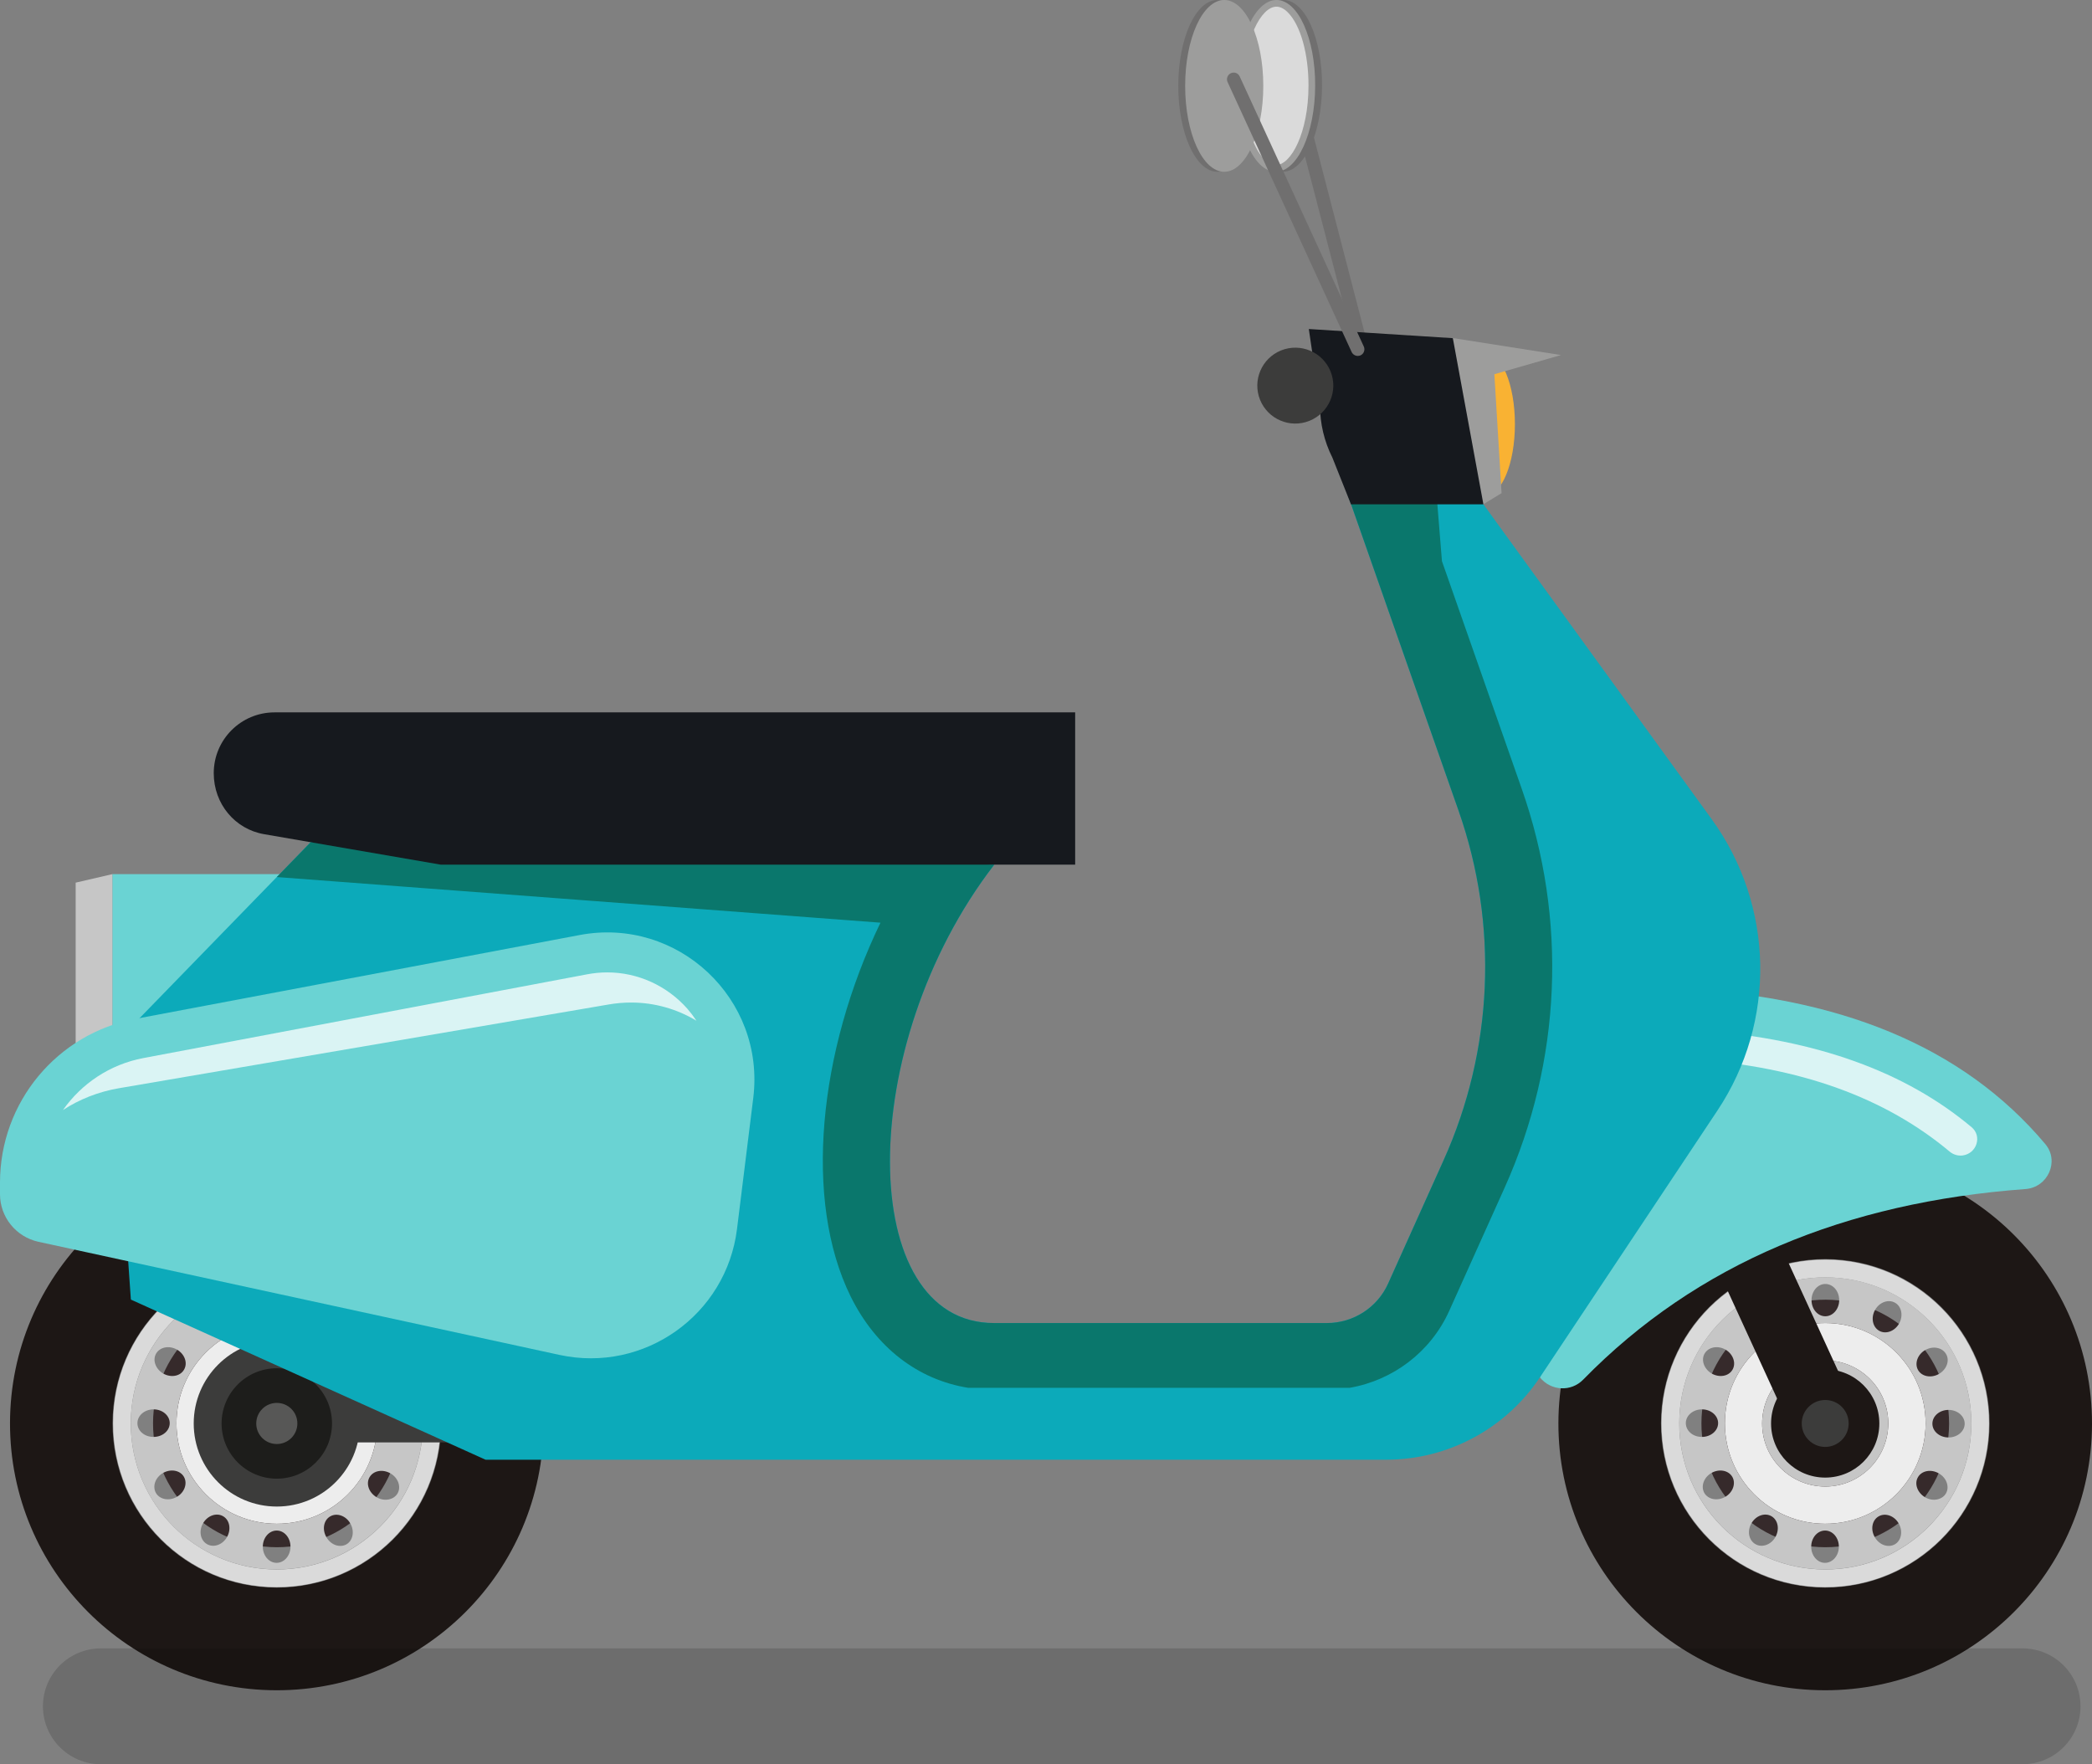 <?xml version="1.0" encoding="utf-8"?>
<!-- Generator: Adobe Illustrator 24.1.1, SVG Export Plug-In . SVG Version: 6.00 Build 0)  -->
<svg version="1.1" id="Layer_1" xmlns="http://www.w3.org/2000/svg" xmlns:xlink="http://www.w3.org/1999/xlink" x="0px" y="0px"
	 viewBox="0 0 194.38 163.92" style="enable-background:new 0 0 194.38 163.92;" xml:space="preserve">
<rect x="0" y="0" width="194.38" height="163.92" fill="#808080" stroke="none"/>
<style type="text/css">
	.st0{fill:#362A2B;}
	.st1{fill:#1D1715;}
	.st2{fill:#DADADA;}
	.st3{fill:#EDEDED;}
	.st4{fill:#C6C6C6;}
	.st5{fill:#3C3C3B;}
	.st6{fill:#1D1D1B;}
	.st7{fill:#575756;}
	.st8{fill:#6AD3D3;}
	.st9{opacity:0.75;fill:#FFFFFF;}
	.st10{fill:#706F6F;}
	.st11{fill:#9D9D9C;}
	.st12{fill:#F9B233;}
	.st13{fill:#0CAABA;}
	.st14{fill:#0A776C;}
	.st15{fill:#16191E;}
	.st16{opacity:0.15;}
</style>
<g>
	<g>
		<g>
			<g>
				<path class="st0" d="M14.22,132.23c-0.02,6.35,5.12,11.51,11.48,11.53c6.35,0.02,11.51-5.12,11.53-11.47
					c0.02-6.35-5.12-11.52-11.47-11.53C19.4,120.74,14.23,125.88,14.22,132.23z"/>
				<path class="st1" d="M0.93,132.22c-0.02,13.69,11.06,24.81,24.75,24.83c13.69,0.02,24.81-11.06,24.83-24.75
					c0.02-13.69-11.06-24.81-24.75-24.83C12.07,107.45,0.95,118.53,0.93,132.22z M10.46,132.23c0.02-8.43,6.86-15.25,15.29-15.24
					c8.43,0.01,15.25,6.86,15.24,15.28c-0.01,8.43-6.86,15.25-15.28,15.24C17.27,147.51,10.45,140.66,10.46,132.23z"/>
				<g>
					<path class="st2" d="M10.51,132.23c-0.01,8.4,6.79,15.23,15.19,15.24c8.4,0.01,15.22-6.79,15.24-15.19
						c0.01-8.4-6.79-15.22-15.19-15.24C17.34,117.03,10.52,123.83,10.51,132.23z M12.15,132.23c0.01-7.49,6.1-13.56,13.59-13.54
						c7.49,0.01,13.56,6.09,13.55,13.59c-0.01,7.49-6.09,13.56-13.59,13.55C18.21,145.81,12.14,139.73,12.15,132.23z"/>
					<path class="st3" d="M16.4,132.24c-0.01,5.15,4.16,9.33,9.31,9.34c5.15,0.01,9.33-4.16,9.34-9.31
						c0.01-5.15-4.16-9.33-9.31-9.34C20.59,122.92,16.4,127.09,16.4,132.24z M19.86,132.25c0.01-3.24,2.64-5.86,5.87-5.85
						c3.24,0.01,5.86,2.63,5.85,5.87c-0.01,3.23-2.63,5.86-5.87,5.85C22.47,138.11,19.85,135.49,19.86,132.25z"/>
					<g>
						<path class="st4" d="M19.86,132.25c-0.01,3.24,2.62,5.86,5.85,5.87c3.24,0.01,5.86-2.62,5.87-5.85
							c0.01-3.24-2.62-5.87-5.85-5.87C22.5,126.39,19.87,129.01,19.86,132.25z M23.48,130.01c-0.33,0.33-0.85,0.32-1.18,0
							c-0.33-0.33-0.33-0.86,0-1.18c0.33-0.33,0.86-0.32,1.18,0C23.81,129.15,23.81,129.68,23.48,130.01z M26.22,128.66
							c0,0.27-0.22,0.49-0.49,0.49c-0.27,0-0.49-0.22-0.49-0.49c0-0.27,0.22-0.49,0.49-0.49C26,128.17,26.22,128.39,26.22,128.66z
							 M29.15,130.02c-0.33,0.33-0.86,0.32-1.19,0c-0.33-0.33-0.33-0.86,0-1.18c0.33-0.33,0.86-0.32,1.19,0
							C29.48,129.16,29.48,129.69,29.15,130.02z M29.32,132.75c-0.27,0-0.49-0.22-0.49-0.49c0-0.27,0.22-0.49,0.49-0.49
							c0.27,0,0.49,0.22,0.48,0.49C29.81,132.53,29.59,132.75,29.32,132.75z M27.96,134.51c0.33-0.33,0.86-0.33,1.18,0
							c0.33,0.33,0.33,0.86,0,1.18c-0.33,0.33-0.86,0.33-1.18,0C27.63,135.36,27.63,134.83,27.96,134.51z M25.23,135.86
							c0-0.27,0.22-0.49,0.49-0.49c0.27,0,0.49,0.22,0.49,0.49c0,0.27-0.22,0.49-0.49,0.49C25.44,136.35,25.23,136.13,25.23,135.86z
							 M23.5,132.25c0-1.23,1-2.22,2.23-2.22c1.23,0,2.22,1,2.22,2.23c0,1.23-1,2.23-2.23,2.23
							C24.49,134.48,23.49,133.48,23.5,132.25z M22.29,134.49c0.33-0.33,0.86-0.33,1.19,0c0.33,0.33,0.33,0.86,0,1.18
							c-0.33,0.33-0.86,0.33-1.19,0C21.96,135.35,21.96,134.82,22.29,134.49z M21.63,132.25c0-0.27,0.22-0.49,0.49-0.49
							c0.27,0,0.49,0.22,0.49,0.49c0,0.27-0.22,0.49-0.49,0.49C21.85,132.74,21.63,132.52,21.63,132.25z"/>
					</g>
					<path class="st4" d="M12.15,132.23c-0.01,7.49,6.05,13.58,13.55,13.59c7.49,0.01,13.57-6.05,13.59-13.55
						c0.01-7.49-6.05-13.58-13.55-13.59C18.25,118.68,12.17,124.74,12.15,132.23z M17.1,127.26c-0.35,0.62-1.22,0.77-1.94,0.36
						c-0.71-0.42-1.01-1.25-0.65-1.86c0.36-0.61,1.22-0.77,1.94-0.36C17.17,125.82,17.46,126.65,17.1,127.26z M25.74,122.93
						c5.15,0.01,9.32,4.19,9.31,9.34c-0.01,5.15-4.19,9.32-9.34,9.31c-5.15-0.01-9.32-4.19-9.31-9.34
						C16.4,127.09,20.59,122.92,25.74,122.93z M20.75,123.62c-0.61,0.35-1.44,0.06-1.86-0.66c-0.41-0.72-0.25-1.59,0.37-1.94
						c0.61-0.35,1.45-0.06,1.86,0.66C21.53,122.41,21.37,123.27,20.75,123.62z M27.02,120.8c0,0.83-0.58,1.5-1.29,1.5
						c-0.71,0-1.28-0.67-1.28-1.5c0-0.83,0.58-1.5,1.28-1.5C26.45,119.3,27.02,119.97,27.02,120.8z M32.58,122.99
						c-0.42,0.72-1.25,1.01-1.86,0.65c-0.61-0.36-0.77-1.23-0.36-1.94c0.41-0.72,1.25-1.01,1.86-0.65
						C32.83,121.4,32.99,122.27,32.58,122.99z M36.29,127.66c-0.72,0.41-1.59,0.25-1.94-0.36c-0.35-0.61-0.06-1.45,0.66-1.86
						c0.72-0.41,1.58-0.25,1.94,0.37C37.3,126.41,37.01,127.24,36.29,127.66z M37.18,133.56c-0.83,0-1.5-0.57-1.5-1.28
						c0-0.71,0.67-1.28,1.5-1.28c0.83,0,1.5,0.58,1.5,1.28C38.68,132.99,38.01,133.56,37.18,133.56z M34.34,137.25
						c0.35-0.61,1.22-0.77,1.94-0.35c0.72,0.41,1.01,1.25,0.66,1.86c-0.36,0.61-1.23,0.77-1.94,0.36
						C34.27,138.69,33.98,137.86,34.34,137.25z M30.69,140.89c0.61-0.35,1.45-0.06,1.86,0.66c0.41,0.72,0.25,1.59-0.36,1.94
						c-0.62,0.35-1.45,0.06-1.86-0.66C29.91,142.11,30.07,141.24,30.69,140.89z M24.42,143.71c0-0.83,0.58-1.5,1.29-1.5
						c0.71,0,1.28,0.67,1.28,1.5c0,0.83-0.58,1.5-1.29,1.5C24.99,145.21,24.42,144.54,24.42,143.71z M18.87,141.53
						c0.41-0.71,1.25-1.01,1.86-0.65c0.61,0.35,0.77,1.22,0.36,1.94c-0.41,0.72-1.25,1.01-1.86,0.65
						C18.61,143.11,18.45,142.24,18.87,141.53z M15.15,136.86c0.72-0.41,1.59-0.25,1.94,0.36c0.35,0.61,0.06,1.45-0.66,1.86
						c-0.72,0.41-1.58,0.25-1.94-0.36C14.14,138.1,14.43,137.27,15.15,136.86z M12.77,132.23c0-0.71,0.67-1.28,1.5-1.28
						c0.83,0,1.5,0.58,1.5,1.28c0,0.71-0.67,1.28-1.5,1.28C13.43,133.52,12.76,132.94,12.77,132.23z"/>
				</g>
			</g>
			<rect x="23.97" y="114.12" class="st5" width="25.29" height="19.9"/>
			<circle class="st5" cx="25.72" cy="132.26" r="7.72"/>
			<path class="st6" d="M30.85,132.26c0,2.83-2.3,5.13-5.13,5.13s-5.13-2.3-5.13-5.13s2.3-5.13,5.13-5.13S30.85,129.42,30.85,132.26
				z"/>
			<path class="st7" d="M27.63,132.26c0,1.05-0.85,1.91-1.91,1.91s-1.91-0.85-1.91-1.91c0-1.05,0.85-1.91,1.91-1.91
				S27.63,131.2,27.63,132.26z"/>
			<g>
				<path class="st0" d="M158.09,132.23c-0.02,6.35,5.12,11.51,11.48,11.53c6.35,0.02,11.51-5.12,11.53-11.47
					c0.02-6.35-5.12-11.52-11.47-11.53C163.27,120.74,158.11,125.88,158.09,132.23z"/>
				<path class="st1" d="M144.8,132.22c-0.02,13.69,11.06,24.81,24.75,24.83c13.69,0.02,24.81-11.06,24.83-24.75
					c0.02-13.69-11.06-24.81-24.75-24.83C155.94,107.45,144.83,118.53,144.8,132.22z M154.33,132.23
					c0.02-8.43,6.86-15.25,15.29-15.24c8.43,0.01,15.25,6.86,15.24,15.28c-0.01,8.43-6.86,15.25-15.29,15.24
					C161.14,147.51,154.32,140.66,154.33,132.23z"/>
				<g>
					<path class="st2" d="M154.38,132.23c-0.01,8.4,6.79,15.23,15.19,15.24c8.4,0.01,15.22-6.79,15.24-15.19
						c0.01-8.4-6.79-15.22-15.19-15.24C161.22,117.03,154.39,123.83,154.38,132.23z M156.03,132.23c0.01-7.49,6.1-13.56,13.59-13.54
						c7.49,0.01,13.56,6.09,13.55,13.59c-0.01,7.49-6.09,13.56-13.59,13.55C162.08,145.81,156.01,139.73,156.03,132.23z"/>
					<path class="st3" d="M160.27,132.24c-0.01,5.15,4.16,9.33,9.31,9.34c5.15,0.01,9.33-4.16,9.34-9.31
						c0.01-5.15-4.16-9.33-9.31-9.34C164.46,122.92,160.27,127.09,160.27,132.24z M163.73,132.25c0.01-3.24,2.64-5.86,5.87-5.85
						c3.24,0.01,5.86,2.63,5.85,5.87c-0.01,3.23-2.63,5.86-5.87,5.85C166.35,138.11,163.72,135.49,163.73,132.25z"/>
					<g>
						<path class="st4" d="M163.73,132.25c-0.01,3.24,2.62,5.86,5.85,5.87c3.24,0.01,5.86-2.62,5.87-5.85
							c0.01-3.24-2.62-5.87-5.85-5.87C166.37,126.39,163.74,129.01,163.73,132.25z M167.35,130.01c-0.33,0.33-0.85,0.32-1.18,0
							c-0.33-0.33-0.33-0.86,0-1.18c0.33-0.33,0.86-0.32,1.18,0C167.68,129.15,167.68,129.68,167.35,130.01z M170.09,128.66
							c0,0.27-0.22,0.49-0.49,0.49c-0.27,0-0.49-0.22-0.49-0.49c0-0.27,0.22-0.49,0.49-0.49
							C169.87,128.17,170.09,128.39,170.09,128.66z M173.02,130.02c-0.33,0.33-0.86,0.32-1.19,0c-0.33-0.33-0.33-0.86,0-1.18
							c0.33-0.33,0.86-0.32,1.19,0C173.35,129.16,173.35,129.69,173.02,130.02z M173.19,132.75c-0.27,0-0.49-0.22-0.49-0.49
							c0-0.27,0.22-0.49,0.49-0.49c0.27,0,0.49,0.22,0.48,0.49C173.68,132.53,173.46,132.75,173.19,132.75z M171.83,134.51
							c0.33-0.33,0.86-0.33,1.18,0c0.33,0.33,0.33,0.86,0,1.18c-0.33,0.33-0.86,0.33-1.18,0
							C171.5,135.36,171.51,134.83,171.83,134.51z M169.1,135.86c0-0.27,0.22-0.49,0.49-0.49c0.27,0,0.49,0.22,0.49,0.49
							c0,0.27-0.22,0.49-0.49,0.49C169.32,136.35,169.1,136.13,169.1,135.86z M167.37,132.25c0-1.23,1-2.22,2.23-2.22
							c1.23,0,2.22,1,2.22,2.23c0,1.23-1,2.23-2.23,2.23C168.36,134.48,167.36,133.48,167.37,132.25z M166.16,134.49
							c0.33-0.33,0.86-0.33,1.18,0c0.33,0.33,0.33,0.86,0,1.18c-0.33,0.33-0.86,0.33-1.19,0
							C165.83,135.35,165.83,134.82,166.16,134.49z M165.5,132.25c0-0.27,0.22-0.49,0.49-0.49c0.27,0,0.49,0.22,0.49,0.49
							c0,0.27-0.22,0.49-0.49,0.49C165.72,132.74,165.5,132.52,165.5,132.25z"/>
					</g>
					<path class="st4" d="M156.03,132.23c-0.01,7.49,6.05,13.58,13.55,13.59c7.49,0.01,13.58-6.05,13.59-13.55
						c0.01-7.49-6.05-13.58-13.55-13.59C162.12,118.68,156.04,124.74,156.03,132.23z M160.98,127.26c-0.35,0.62-1.22,0.77-1.94,0.36
						c-0.71-0.42-1.01-1.25-0.65-1.86c0.36-0.61,1.22-0.77,1.94-0.36C161.04,125.82,161.33,126.65,160.98,127.26z M169.61,122.93
						c5.15,0.01,9.32,4.19,9.31,9.34c-0.01,5.15-4.19,9.32-9.34,9.31c-5.15-0.01-9.32-4.19-9.31-9.34
						C160.27,127.09,164.46,122.92,169.61,122.93z M164.63,123.62c-0.61,0.35-1.44,0.06-1.86-0.66c-0.41-0.72-0.25-1.59,0.37-1.94
						c0.61-0.35,1.45-0.06,1.86,0.66C165.41,122.41,165.24,123.27,164.63,123.62z M170.89,120.8c0,0.83-0.58,1.5-1.29,1.5
						c-0.71,0-1.28-0.67-1.28-1.5c0-0.83,0.57-1.5,1.28-1.5C170.32,119.3,170.89,119.97,170.89,120.8z M176.45,122.99
						c-0.42,0.72-1.25,1.01-1.86,0.65c-0.61-0.36-0.77-1.23-0.36-1.94c0.41-0.72,1.25-1.01,1.86-0.65
						C176.7,121.4,176.86,122.27,176.45,122.99z M180.16,127.66c-0.72,0.41-1.59,0.25-1.94-0.36c-0.35-0.61-0.05-1.45,0.66-1.86
						c0.72-0.41,1.58-0.25,1.94,0.37C181.18,126.41,180.88,127.24,180.16,127.66z M181.05,133.56c-0.83,0-1.5-0.57-1.5-1.28
						c0-0.71,0.67-1.28,1.5-1.28c0.83,0,1.5,0.58,1.5,1.28C182.55,132.99,181.88,133.56,181.05,133.56z M178.21,137.25
						c0.35-0.61,1.22-0.77,1.94-0.35c0.72,0.41,1.01,1.25,0.66,1.86c-0.36,0.61-1.23,0.77-1.94,0.36
						C178.15,138.69,177.85,137.86,178.21,137.25z M174.56,140.89c0.61-0.35,1.45-0.06,1.86,0.66c0.41,0.72,0.25,1.59-0.36,1.94
						c-0.62,0.35-1.45,0.06-1.86-0.66C173.78,142.11,173.94,141.24,174.56,140.89z M168.29,143.71c0-0.83,0.58-1.5,1.29-1.5
						s1.28,0.67,1.28,1.5c0,0.83-0.58,1.5-1.29,1.5C168.86,145.21,168.29,144.54,168.29,143.71z M162.74,141.53
						c0.41-0.71,1.25-1.01,1.86-0.65c0.61,0.35,0.77,1.22,0.36,1.94c-0.41,0.72-1.25,1.01-1.86,0.65
						C162.48,143.11,162.32,142.24,162.74,141.53z M159.02,136.86c0.72-0.41,1.58-0.25,1.94,0.36c0.35,0.61,0.06,1.45-0.66,1.86
						c-0.72,0.41-1.58,0.25-1.94-0.36C158.01,138.1,158.31,137.27,159.02,136.86z M156.64,132.23c0-0.71,0.67-1.28,1.5-1.28
						c0.83,0,1.5,0.58,1.5,1.28c0,0.71-0.68,1.28-1.5,1.28C157.3,133.52,156.64,132.94,156.64,132.23z"/>
				</g>
			</g>
			<g>
				
					<rect x="158.88" y="97.44" transform="matrix(0.909 -0.417 0.417 0.909 -33.483 78.091)" class="st1" width="6.22" height="36.48"/>
			</g>
			<path class="st8" d="M143.08,127.98c1.03,1.27,2.9,1.36,4.02,0.21c10.57-10.81,24.42-16.48,41.1-17.71
				c2.08-0.15,3.18-2.59,1.84-4.18c-7.7-9.16-19.33-13.8-34.42-14.46L143.08,127.98z"/>
			<path class="st9" d="M182.36,107.36c1.32-0.18,1.83-1.8,0.83-2.63c-6.18-5.18-14.42-8.14-24.98-8.98l-0.93,2.67
				c9.99,0.71,17.88,3.55,23.91,8.61C181.52,107.29,181.94,107.41,182.36,107.36z"/>
			<g>
				<path class="st10" d="M126.54,33.07c-0.28,0-0.53-0.19-0.6-0.47l-6.51-25.09c-0.08-0.33,0.11-0.67,0.45-0.76
					c0.33-0.09,0.67,0.11,0.76,0.45l6.51,25.09c0.08,0.33-0.11,0.67-0.45,0.76C126.64,33.07,126.59,33.07,126.54,33.07z"/>
			</g>
			<g>
				<path class="st10" d="M115.59,7.98c-0.02,4.41,1.59,7.98,3.59,7.98s3.64-3.57,3.66-7.98c0.02-4.41-1.59-7.98-3.59-7.98
					C117.25,0,115.61,3.57,115.59,7.98z"/>
				<path class="st11" d="M114.95,7.98c-0.02,4.41,1.59,7.98,3.59,7.98c2,0,3.64-3.57,3.66-7.98c0.02-4.41-1.59-7.98-3.59-7.98
					C116.61,0,114.97,3.57,114.95,7.98z"/>
				<path class="st2" d="M118.54,15.34c-0.35,0-0.71-0.18-1.06-0.53c-1.18-1.18-1.93-3.86-1.92-6.83c0.02-4.34,1.62-7.36,3.04-7.36
					c0.35,0,0.71,0.18,1.06,0.53c1.18,1.18,1.93,3.86,1.92,6.83C121.57,12.32,119.97,15.34,118.54,15.34z"/>
			</g>
			<ellipse class="st12" cx="138" cy="39.41" rx="2.76" ry="6.64"/>
			<rect x="10.44" y="81.22" class="st8" width="32.33" height="17.1"/>
			<polygon class="st4" points="10.44,97.69 7.03,96.91 7.03,82.01 10.44,81.22 			"/>
			<path class="st13" d="M159.04,76.11l-26.02-35.89l-8.5,3.73l11.01,31.39c3.72,10.59,3.22,22.21-1.39,32.45l-5.16,11.47
				c-1,2.23-3.23,3.67-5.68,3.67H92.38c-12.83,0.05-13.01-25.72,0-42.59l-60.8-4.88L10.51,97.13l1.65,23.62l32.96,14.88h76.49h7.18
				c5.74,0,11.1-2.87,14.29-7.65l16.5-24.8C165.07,94.93,164.86,84.13,159.04,76.11z"/>
			<path class="st14" d="M134.65,121.81l5.16-11.47c5.28-11.75,5.85-24.91,1.58-37.06l-7.41-21.14l-0.96-11.92l-8.5,3.73
				l11.01,31.39c3.72,10.59,3.22,22.21-1.39,32.45l-5.16,11.47c-1,2.23-3.23,3.67-5.68,3.67H92.38c-12.83,0.05-13.01-25.72,0-42.59
				l-63.52-2.08l-3.14,3.23l56.09,4.24c-5.79,11.99-7.15,25.82-2.78,34.71c2.34,4.75,6.25,7.76,10.94,8.51h35.42
				C129.42,128.26,132.93,125.62,134.65,121.81z"/>
			<path class="st8" d="M3.57,115.38l48.41,10.51c7.87,1.71,15.51-3.71,16.5-11.7l1.51-12.17c1.14-9.21-7.02-16.87-16.14-15.14
				l-41.22,7.78C5.3,96.03,0,102.42,0,109.88v1.08C0,113.08,1.48,114.92,3.57,115.38z"/>
			<path class="st9" d="M11.06,101.11l45.5-7.78c0.69-0.12,1.4-0.18,2.09-0.18c2.17,0,4.27,0.61,6.06,1.69
				c-0.25-0.38-0.53-0.75-0.84-1.11c-1.9-2.15-4.61-3.38-7.44-3.38c-0.63,0-1.26,0.06-1.89,0.18l-41.22,7.78
				c-3.12,0.59-5.75,2.38-7.47,4.83C7.36,102.15,9.13,101.44,11.06,101.11z"/>
			<path class="st15" d="M99.91,66.19h-74.4c-3.12,0-5.65,2.53-5.65,5.65c0,2.86,1.98,5.21,4.69,5.67l16.41,2.83h58.94V66.19z"/>
			<path class="st15" d="M121.61,30.57l1.04,7.09c0,1.69,0.39,3.35,1.15,4.86l1.73,4.34h12.29l1.03-2.12l-0.66-12.05l-3.21-1.27
				L121.61,30.57z"/>
			<polygon class="st11" points="139.52,45.82 137.83,46.85 134.99,31.41 145.04,32.99 138.85,34.77 			"/>
			<ellipse class="st10" cx="113.11" cy="7.98" rx="3.63" ry="7.98"/>
			<ellipse class="st11" cx="113.75" cy="7.98" rx="3.63" ry="7.98"/>
			<g>
				<path class="st10" d="M126.16,33.07c-0.23,0-0.46-0.13-0.57-0.36L114.06,7.62c-0.14-0.31,0-0.68,0.31-0.82
					c0.31-0.14,0.68-0.01,0.82,0.31l11.53,25.09c0.14,0.31,0,0.68-0.31,0.82C126.34,33.05,126.25,33.07,126.16,33.07z"/>
			</g>
			<path class="st1" d="M174.62,132.26c0,2.78-2.25,5.03-5.03,5.03c-2.78,0-5.03-2.25-5.03-5.03c0-2.78,2.25-5.03,5.03-5.03
				C172.37,127.23,174.62,129.48,174.62,132.26z"/>
			<path class="st5" d="M171.77,132.26c0,1.2-0.98,2.18-2.18,2.18c-1.2,0-2.18-0.98-2.18-2.18c0-1.2,0.98-2.18,2.18-2.18
				C170.8,130.08,171.77,131.05,171.77,132.26z"/>
		</g>
		<path class="st16" d="M193.31,158.54c0,2.97-2.41,5.38-5.38,5.38H9.37c-2.97,0-5.38-2.41-5.38-5.38s2.41-5.38,5.38-5.38h178.56
			C190.9,153.16,193.31,155.57,193.31,158.54L193.31,158.54z"/>
	</g>
	<path class="st5" d="M123.63,34.51c0.73,1.81-0.15,3.86-1.96,4.59c-1.81,0.73-3.86-0.15-4.59-1.95c-0.73-1.81,0.15-3.86,1.95-4.59
		C120.85,31.83,122.9,32.71,123.63,34.51z"/>
</g>
</svg>
